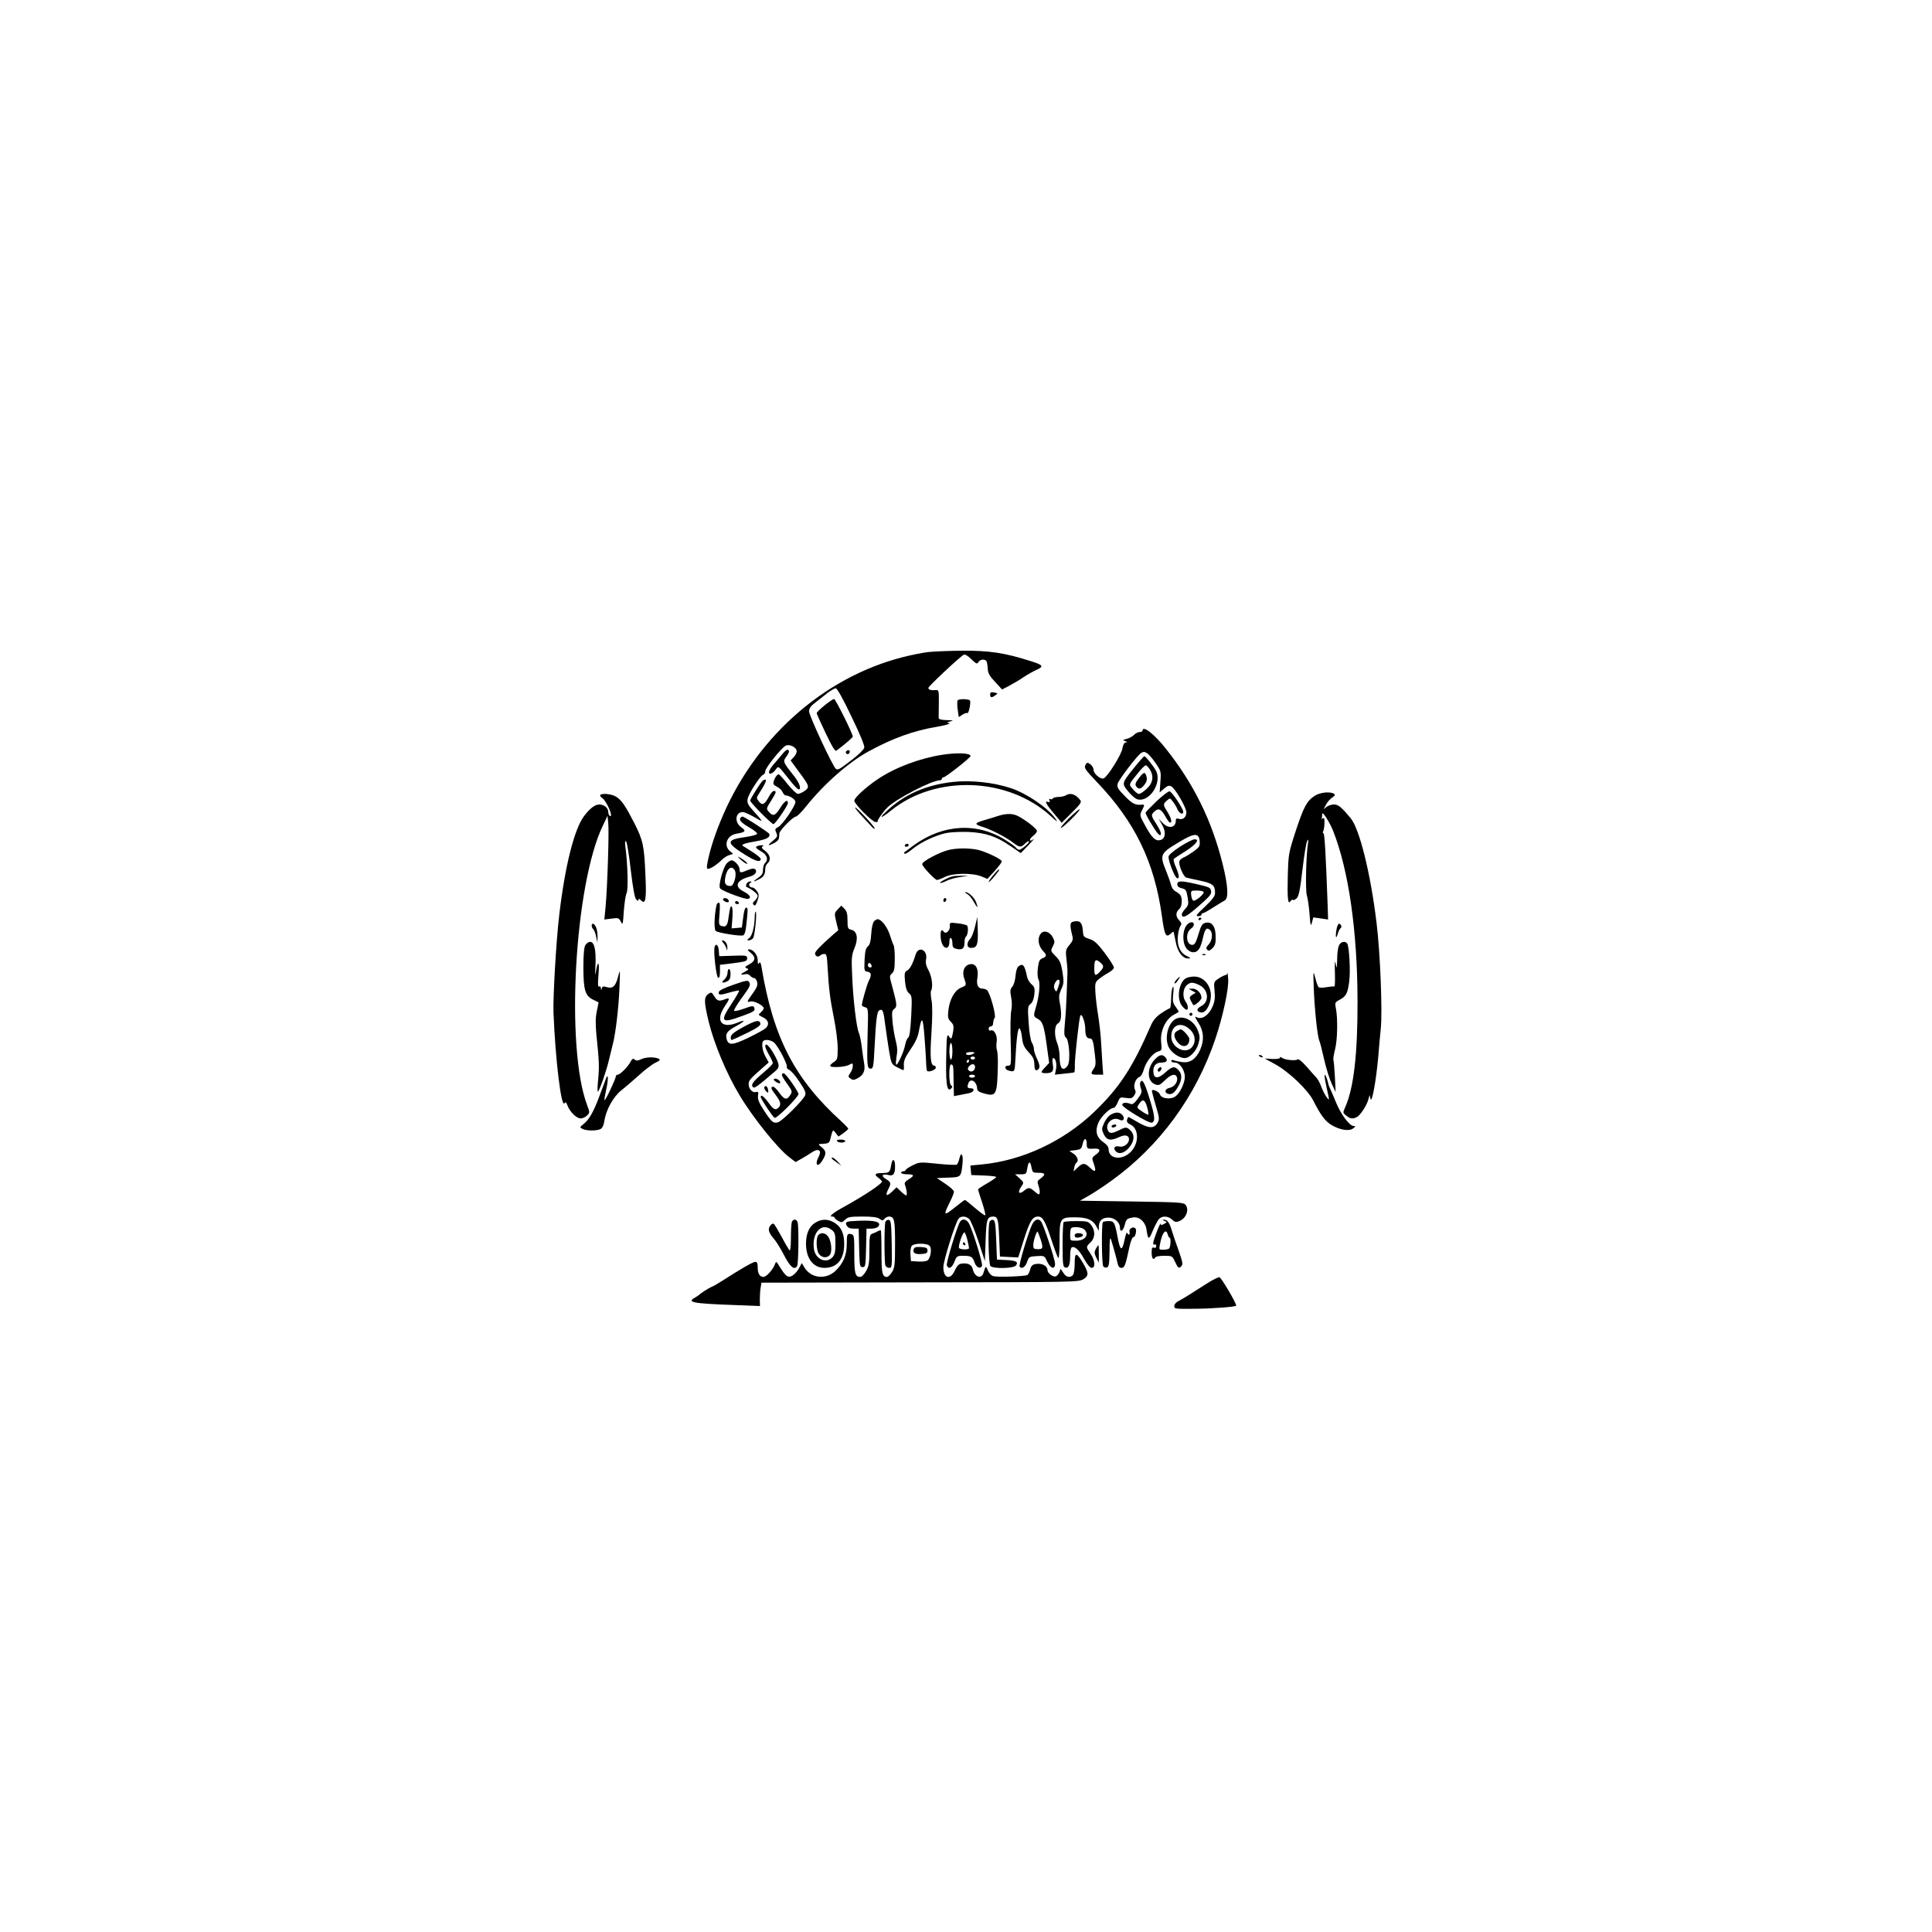 <?xml version="1.0" standalone="no"?>
<!DOCTYPE svg PUBLIC "-//W3C//DTD SVG 20010904//EN"
 "http://www.w3.org/TR/2001/REC-SVG-20010904/DTD/svg10.dtd">
<svg version="1.0" xmlns="http://www.w3.org/2000/svg"
 width="4000pt" height="4000pt" viewBox="0 0 576 1280"
 preserveAspectRatio="xMidYMid meet">

<g transform="translate(0,1280) scale(0.1,-0.1)"
fill="#000000" stroke="none">
<path d="M2630 8480 c-36 -4 -110 -19 -166 -33 -536 -136 -995 -550 -1214
-1096 -42 -103 -71 -200 -84 -273 -5 -28 -3 -36 7 -34 19 2 60 30 90 60 14 14
37 28 52 32 25 6 25 7 7 20 -51 36 -30 108 35 120 63 11 69 18 34 43 -47 33
-40 101 11 101 9 0 40 -14 69 -30 28 -17 53 -30 54 -28 2 2 -19 28 -47 58 -43
47 -49 59 -45 86 6 35 82 153 103 161 8 3 14 13 14 23 0 23 112 162 138 171
25 9 66 -11 70 -35 2 -10 -6 -28 -18 -41 l-22 -23 54 -74 c72 -96 73 -103 39
-128 -16 -11 -36 -20 -45 -20 -8 0 -39 29 -68 65 -28 36 -55 65 -59 65 -10 0
-26 -22 -33 -47 -5 -17 -1 -24 21 -35 15 -7 32 -23 38 -36 5 -12 15 -22 20
-22 25 0 65 -26 65 -43 0 -26 -85 -151 -114 -166 -22 -12 -23 -16 -13 -38 10
-23 8 -28 -23 -54 -39 -32 -34 -37 10 -14 17 9 31 23 31 33 1 9 2 24 3 32 2
20 91 110 109 110 7 0 38 30 68 68 119 149 284 294 414 364 163 89 299 137
453 163 69 12 102 24 71 26 -8 1 0 5 16 9 26 7 22 8 -22 9 -35 1 -53 5 -54 14
0 6 0 51 1 99 1 79 -1 88 -17 86 -35 -3 -53 2 -52 15 1 11 205 203 234 219 7
5 27 -6 50 -29 33 -32 39 -34 47 -20 10 19 43 23 54 6 3 -6 7 -28 8 -50 2 -30
12 -48 49 -87 l46 -50 48 25 c26 14 71 40 98 59 28 18 64 38 80 45 54 24 48
33 -43 61 -166 53 -269 68 -446 67 -88 -1 -190 -5 -226 -9z m-509 -427 c60
-124 88 -193 85 -207 -3 -12 -38 -46 -77 -76 -87 -67 -96 -73 -111 -64 -19 12
-178 353 -178 382 1 20 12 35 41 57 22 17 58 45 80 63 23 17 48 32 56 32 9 0
48 -69 104 -187z"/>
<path d="M1943 8127 c-28 -23 -52 -46 -52 -51 -1 -4 26 -64 59 -133 45 -94 63
-123 72 -116 57 43 108 87 108 93 0 19 -115 250 -124 249 -6 0 -34 -19 -63
-42z"/>
<path d="M2085 7821 c-6 -11 9 -23 19 -14 9 9 7 23 -3 23 -6 0 -12 -4 -16 -9z"/>
<path d="M3040 8199 c0 -22 10 -24 35 -5 17 12 17 13 -8 18 -21 4 -27 1 -27
-13z"/>
<path d="M2825 8160 c-4 -6 -4 -33 0 -61 l7 -50 24 16 c14 9 28 13 33 11 9 -6
25 70 17 83 -7 11 -74 12 -81 1z"/>
<path d="M4050 7960 c0 -5 -9 -10 -20 -10 -10 0 -27 -8 -37 -19 -10 -10 -31
-22 -48 -26 -27 -7 -28 -8 -10 -15 15 -7 16 -9 4 -9 -11 -1 -18 -14 -23 -40
-6 -41 -99 -189 -124 -198 -21 -8 -67 31 -67 57 0 12 -10 29 -22 37 -19 13
-23 13 -32 -6 -10 -18 -1 -31 76 -112 252 -263 381 -529 431 -888 17 -128 27
-147 59 -116 9 10 18 14 19 9 1 -5 7 -35 14 -67 13 -65 45 -107 81 -107 21 0
20 2 -10 17 -44 22 -65 71 -57 136 3 27 11 56 17 63 9 12 7 20 -10 38 -24 26
-22 54 4 76 16 14 20 67 6 88 -4 8 -19 19 -32 26 -13 6 -26 24 -30 41 -4 17
-19 59 -33 94 -44 108 -40 117 84 191 103 62 133 64 138 8 3 -34 -1 -40 -40
-69 -24 -17 -53 -35 -66 -40 -12 -5 -25 -15 -28 -24 -8 -21 26 -104 45 -109 9
-3 51 -12 94 -21 82 -18 97 -30 97 -81 0 -21 -16 -42 -67 -91 -56 -52 -64 -63
-45 -63 12 0 22 5 22 10 0 6 4 10 10 10 5 0 36 17 68 38 33 20 67 42 77 47 26
16 21 99 -16 246 -72 286 -191 528 -376 760 -75 95 -153 156 -153 119z m29
-150 c10 -5 35 -34 56 -64 37 -54 38 -57 33 -125 l-5 -71 29 25 c23 20 34 23
48 15 27 -14 100 -141 100 -172 0 -32 -23 -52 -50 -43 -15 5 -20 2 -20 -12 0
-48 -49 -56 -87 -15 l-26 27 23 -41 c26 -46 22 -89 -10 -99 -32 -10 -57 11
-100 90 -40 72 -40 75 -25 104 18 36 19 42 3 40 -45 -5 -66 5 -116 57 -46 47
-53 59 -47 82 7 27 137 197 158 205 18 8 17 8 36 -3z"/>
<path d="M3995 7715 c-85 -106 -84 -105 -40 -159 21 -26 48 -49 62 -52 79 -20
163 110 122 189 -16 30 -69 97 -77 97 -4 0 -34 -34 -67 -75z m102 -11 c29 -45
22 -92 -20 -130 -20 -19 -43 -34 -51 -34 -8 0 -26 14 -40 31 -29 35 -32 26 37
112 21 26 43 47 48 47 5 0 16 -12 26 -26z"/>
<path d="M4025 7644 c-22 -28 -26 -41 -18 -53 15 -23 33 -20 56 11 14 18 18
34 13 52 -9 35 -18 33 -51 -10z"/>
<path d="M4143 7492 c-40 -38 -73 -72 -73 -76 0 -10 17 -42 57 -105 25 -38 37
-50 43 -41 5 8 -5 33 -26 66 -40 62 -40 65 -14 89 26 23 43 15 71 -34 12 -23
26 -41 31 -41 15 0 8 30 -17 70 -30 48 -31 52 -4 76 20 18 21 18 39 -6 11 -14
25 -37 31 -52 11 -28 40 -39 38 -15 -1 21 -75 132 -90 134 -8 2 -47 -28 -86
-65z"/>
<path d="M1654 7793 c-22 -26 -45 -54 -52 -61 -6 -8 -17 -22 -22 -32 -17 -32
10 -35 35 -4 25 32 13 40 100 -68 25 -32 50 -58 56 -58 20 0 7 41 -29 87 -76
96 -77 97 -51 132 16 22 20 34 12 42 -7 7 -22 -4 -49 -38z"/>
<path d="M2720 7799 c-151 -24 -312 -85 -426 -162 -76 -51 -154 -122 -154
-142 0 -21 118 -140 140 -141 11 -1 18 1 15 4 -5 5 36 65 65 93 58 57 293 179
346 179 8 0 14 5 14 10 0 6 5 10 11 10 13 0 179 130 179 141 0 20 -88 24 -190
8z"/>
<path d="M1528 7622 c-21 -25 -78 -117 -78 -126 0 -13 142 -156 154 -156 12 0
96 123 96 139 0 28 -22 15 -49 -29 -33 -54 -49 -60 -74 -32 -22 24 -22 23 13
79 33 52 36 63 17 63 -7 0 -21 -16 -31 -35 -30 -56 -45 -64 -67 -36 -18 22
-18 25 -3 49 40 62 54 91 46 96 -5 3 -16 -2 -24 -12z"/>
<path d="M2790 7619 c-177 -20 -320 -83 -437 -194 -55 -51 -36 -49 29 4 297
241 778 223 1062 -38 42 -39 46 -41 28 -14 -51 72 -190 167 -297 202 -116 38
-267 54 -385 40z"/>
<path d="M5189 7527 c-52 -35 -72 -74 -125 -234 -47 -145 -48 -151 -52 -295
-4 -151 1 -196 18 -168 5 8 12 11 16 8 3 -4 14 1 24 10 15 14 23 53 39 189 11
95 25 180 31 190 9 15 10 13 6 -13 -13 -77 -18 -312 -8 -345 6 -19 14 -74 18
-124 6 -79 8 -86 16 -57 l9 34 49 -7 49 -7 -3 94 c-12 332 -20 473 -27 476 -5
2 -7 8 -3 13 9 16 13 89 4 89 -5 0 -10 -3 -13 -7 -2 -5 -2 -2 0 5 1 8 3 21 3
29 0 23 48 -52 72 -111 103 -260 161 -664 162 -1126 1 -353 -25 -577 -81 -704
-17 -38 -17 -39 6 -57 26 -22 44 -24 72 -9 23 13 65 78 75 117 l8 28 6 -25 c9
-35 37 120 51 275 5 66 13 152 17 190 12 114 -4 507 -28 701 -40 331 -113 623
-172 694 -63 75 -81 90 -111 90 -17 0 -39 -8 -50 -17 -19 -18 -20 -18 -3 14 9
18 28 40 42 49 19 13 22 19 12 25 -26 17 -94 9 -129 -14z"/>
<path d="M457 7533 c-4 -3 2 -13 14 -21 29 -20 77 -134 49 -117 -5 3 -10 15
-10 25 0 27 -27 50 -60 50 -28 0 -61 -25 -100 -76 -65 -86 -127 -331 -165
-657 -20 -167 -42 -548 -38 -647 13 -318 52 -634 73 -599 7 10 12 6 20 -16 16
-42 60 -85 87 -85 13 0 32 9 42 19 19 19 19 20 1 69 -144 380 -84 1462 104
1852 l31 65 5 -50 c6 -57 -6 -427 -18 -554 l-8 -83 48 6 c44 6 48 5 61 -20 13
-25 14 -20 20 70 4 53 12 106 18 118 12 22 8 188 -7 303 -5 35 -3 47 4 40 6
-5 20 -91 31 -190 15 -124 26 -184 36 -194 11 -11 15 -12 15 -2 0 9 5 7 17 -4
30 -31 37 6 29 169 -8 193 -16 228 -72 340 -59 115 -85 154 -121 177 -27 18
-93 26 -106 12z"/>
<path d="M3540 7530 c-8 -5 -29 -10 -47 -10 -17 0 -35 -5 -38 -10 -4 -6 -11
-7 -17 -4 -7 5 -9 1 -5 -9 4 -11 2 -14 -9 -10 -26 10 -14 -15 38 -76 l52 -62
68 68 c57 56 65 69 55 82 -31 40 -66 51 -97 31z"/>
<path d="M2195 7388 c32 -35 62 -67 67 -72 4 -5 10 -7 13 -5 6 6 -117 139
-129 139 -5 0 17 -28 49 -62z"/>
<path d="M3563 7380 c-33 -33 -58 -62 -54 -65 4 -2 36 25 71 60 81 82 66 85
-17 5z"/>
<path d="M3089 7393 c-19 -6 -60 -19 -92 -28 -63 -19 -64 -26 -2 -45 53 -17
151 -67 196 -102 44 -34 53 -34 80 -7 11 11 23 18 26 15 7 -7 -49 -55 -64 -56
-6 0 -15 5 -19 11 -3 6 -34 29 -67 50 -190 123 -420 110 -614 -32 -32 -24 -60
-45 -62 -46 -2 -2 -1 -6 2 -9 4 -4 27 10 51 30 56 46 153 92 225 107 30 6 98
9 150 7 114 -6 182 -29 278 -95 l66 -45 51 53 c28 29 43 47 33 39 -29 -21 -32
-2 -4 21 15 11 27 26 27 34 0 14 -74 72 -127 99 -35 18 -81 17 -134 -1z"/>
<path d="M1385 7380 c-9 -15 6 -31 64 -65 28 -16 49 -34 47 -40 -1 -5 -37 -15
-79 -21 -128 -17 -128 -38 -2 -116 72 -45 105 -54 105 -28 0 6 -26 27 -57 47
-32 20 -60 38 -62 39 -11 9 14 18 86 30 72 13 97 26 90 49 -4 10 -166 115
-178 115 -4 0 -11 -5 -14 -10z"/>
<path d="M4300 7192 c-46 -30 -76 -55 -78 -67 -3 -26 40 -137 56 -143 18 -6
15 20 -8 74 -12 26 -17 50 -13 54 4 4 41 28 81 53 68 44 93 78 55 76 -10 0
-52 -21 -93 -47z"/>
<path d="M2475 7200 c-3 -5 1 -10 9 -10 9 0 16 5 16 10 0 6 -4 10 -9 10 -6 0
-13 -4 -16 -10z"/>
<path d="M1492 7192 c-8 -6 0 -15 28 -31 42 -23 53 -54 28 -80 -7 -6 -13 -26
-13 -44 0 -24 -7 -36 -34 -54 -38 -26 -34 -30 8 -8 31 15 41 33 41 70 0 12 7
28 15 35 25 21 18 57 -15 82 -22 16 -27 24 -18 30 9 5 7 8 -7 8 -11 0 -26 -4
-33 -8z"/>
<path d="M2766 7169 c-62 -15 -176 -75 -176 -94 0 -16 84 -105 98 -105 7 0 30
9 52 20 51 26 180 28 241 4 l41 -17 49 54 c27 30 48 58 46 63 -5 16 -109 65
-160 76 -57 12 -137 12 -191 -1z"/>
<path d="M1390 7102 c19 -16 37 -28 40 -25 5 5 -23 28 -55 45 -11 6 -4 -3 15
-20z"/>
<path d="M1295 7080 c-25 -28 -58 -150 -44 -166 15 -18 170 -76 187 -69 22 8
9 28 -34 50 -61 32 -44 73 39 96 39 10 57 33 40 50 -7 7 -23 5 -48 -5 -48 -21
-55 -20 -55 4 0 23 -33 60 -53 60 -8 0 -22 -9 -32 -20z m54 -48 c14 -27 -7
-102 -28 -102 -34 0 -44 16 -36 56 11 62 43 85 64 46z"/>
<path d="M3062 7003 c-18 -21 -32 -42 -32 -46 0 -5 16 10 35 33 19 23 35 44
35 46 0 9 -9 2 -38 -33z"/>
<path d="M2788 6993 c-31 -8 -93 -42 -78 -43 8 0 28 7 45 16 16 8 55 19 85 23
l55 9 -45 0 c-25 0 -53 -2 -62 -5z"/>
<path d="M1425 6943 c-3 -10 -3 -19 2 -20 28 -10 73 -45 73 -58 0 -8 -9 -23
-19 -32 -14 -12 -16 -19 -8 -28 9 -9 15 -3 25 27 12 34 11 43 -3 64 -8 13 -22
24 -30 24 -20 0 -30 21 -14 31 11 7 11 9 -2 9 -9 0 -20 -8 -24 -17z"/>
<path d="M4280 6941 c0 -13 9 -21 29 -26 27 -6 31 -12 39 -58 8 -47 6 -54 -15
-78 -13 -14 -23 -30 -23 -36 0 -30 27 -19 93 38 95 82 106 95 100 119 -6 21
-8 22 -106 45 -93 21 -117 20 -117 -4z m174 -50 c8 -12 -53 -63 -68 -58 -6 2
-12 18 -14 35 -3 31 -2 32 37 32 22 0 42 -4 45 -9z"/>
<path d="M2886 6878 c12 -5 31 -27 43 -49 27 -47 34 -50 19 -9 -10 31 -52 71
-72 69 -6 0 -1 -5 10 -11z"/>
<path d="M1270 6841 c0 -10 30 -24 37 -17 3 3 2 9 -2 15 -8 13 -35 15 -35 2z"/>
<path d="M2730 6834 c0 -8 5 -12 10 -9 6 3 10 10 10 16 0 5 -4 9 -10 9 -5 0
-10 -7 -10 -16z"/>
<path d="M1350 6820 c0 -5 7 -10 16 -10 8 0 12 5 9 10 -3 6 -10 10 -16 10 -5
0 -9 -4 -9 -10z"/>
<path d="M1226 6798 c-14 -67 -16 -156 -4 -166 17 -13 162 -36 182 -29 9 4 17
28 21 74 11 105 11 106 -1 110 -7 2 -15 -21 -20 -64 l-9 -68 -34 -3 -34 -3 5
64 c3 36 2 71 -3 78 -8 14 -13 -2 -23 -75 -6 -48 -17 -60 -45 -51 -19 6 -20
11 -14 81 4 52 3 74 -5 74 -7 0 -14 -10 -16 -22z"/>
<path d="M2030 6775 c-22 -24 -23 -27 -10 -81 l14 -57 -40 -34 c-78 -69 -114
-107 -114 -119 0 -19 20 -28 33 -15 6 6 19 11 28 11 15 0 18 -13 22 -87 8
-143 16 -208 42 -339 14 -68 25 -157 25 -199 0 -68 -2 -76 -25 -91 -14 -9 -25
-20 -25 -25 0 -14 93 -10 123 5 26 14 27 14 27 -7 0 -13 -7 -33 -17 -46 -15
-22 -15 -25 2 -37 15 -11 22 -11 46 2 38 19 52 49 45 93 -4 20 -11 70 -16 111
-5 41 -14 85 -20 98 -16 36 -38 221 -44 373 -6 124 -4 140 15 187 27 64 18
113 -21 122 -23 6 -25 11 -25 63 0 43 -5 61 -21 77 l-20 20 -24 -25z"/>
<path d="M1480 6723 c-1 -64 -17 -123 -36 -138 -16 -12 -17 -14 -3 -15 9 0 22
6 28 14 12 15 28 176 17 176 -3 0 -6 -17 -6 -37z"/>
<path d="M2940 6662 c-8 -34 -22 -71 -32 -82 -27 -28 -24 -60 6 -60 39 0 47
21 44 117 l-3 88 -15 -63z"/>
<path d="M4420 6709 c0 -5 5 -7 10 -4 6 3 10 8 10 11 0 2 -4 4 -10 4 -5 0 -10
-5 -10 -11z"/>
<path d="M2269 6694 c-7 -9 -15 -46 -17 -83 -3 -48 -9 -70 -22 -81 -14 -11
-19 -33 -22 -90 -3 -71 -2 -75 20 -78 25 -4 28 -22 8 -60 -12 -24 -46 -142
-46 -162 0 -4 10 -10 21 -13 22 -6 22 -9 17 -184 -5 -206 -3 -223 21 -223 16
0 19 15 25 138 10 191 16 243 33 249 22 9 26 -1 39 -105 7 -53 19 -132 26
-174 13 -75 15 -79 50 -98 21 -11 40 -20 43 -20 3 0 5 16 3 34 -1 27 8 50 44
103 34 49 50 84 57 127 18 98 26 88 36 -44 4 -47 8 -115 10 -152 1 -38 4 -70
7 -73 10 -11 58 7 58 21 0 8 -5 14 -10 14 -25 0 -30 54 -19 215 7 108 7 181 1
216 -6 30 -7 58 -4 64 15 24 7 91 -15 134 -17 30 -22 52 -18 72 14 65 -50 96
-69 34 -18 -59 -37 -95 -56 -105 -17 -9 -19 -18 -14 -73 5 -45 12 -66 27 -78
19 -16 20 -24 14 -150 -5 -95 -11 -137 -20 -144 -8 -5 -16 -27 -20 -47 -7 -43
-53 -143 -60 -131 -3 5 -1 29 3 55 7 34 5 63 -6 105 -8 32 -18 89 -21 127 -5
59 -4 71 12 82 20 15 18 30 -14 149 -19 68 -19 70 -1 86 14 13 18 31 18 94 1
42 -3 85 -8 94 -5 9 -16 39 -25 68 -16 51 -56 103 -80 103 -7 0 -19 -7 -26
-16z m-15 -289 c3 -9 0 -15 -9 -15 -8 0 -15 7 -15 15 0 8 4 15 9 15 5 0 11 -7
15 -15z"/>
<path d="M3587 6693 c-19 -5 -19 -29 -2 -95 6 -22 1 -34 -20 -59 -25 -30 -26
-36 -19 -98 5 -36 7 -77 6 -91 -1 -14 -3 -74 -5 -135 -2 -60 -7 -148 -12 -194
-6 -70 -5 -86 7 -95 22 -16 31 -157 12 -185 -32 -45 -54 -21 -54 60 0 27 -7
66 -15 86 -22 53 -20 120 5 133 22 12 26 60 11 139 -7 34 -5 53 10 87 18 39
18 50 8 115 -10 60 -18 77 -46 105 -33 33 -33 35 -18 64 14 27 14 33 0 60 -20
38 -60 50 -80 24 -25 -33 -16 -85 22 -122 19 -19 16 -31 -11 -41 -19 -8 -24
-19 -30 -66 -4 -34 -2 -64 5 -76 12 -23 4 -109 -17 -179 -18 -60 -18 -65 10
-79 34 -19 43 -45 61 -177 l16 -116 -25 -27 c-33 -34 -33 -41 2 -41 45 0 55
12 47 59 -4 26 -3 41 3 41 16 0 25 -38 18 -76 l-7 -34 63 7 c35 3 65 7 66 9 2
1 4 24 3 51 0 49 27 296 36 323 8 23 32 -38 33 -82 0 -49 9 -68 30 -68 19 0
24 -16 35 -117 6 -48 4 -66 -9 -84 -23 -34 -20 -39 23 -39 l40 0 -5 68 c-2 37
-6 103 -9 147 -2 44 -11 123 -19 175 -9 52 -17 123 -19 158 -3 58 -1 65 23 85
14 12 43 31 63 42 20 11 37 26 37 35 0 8 -27 51 -60 95 -45 60 -69 83 -97 92
-46 16 -45 15 -49 58 -4 56 -21 70 -67 58z m183 -270 c25 -22 25 -31 -2 -60
-31 -33 -38 -29 -38 20 0 60 8 67 40 40z m-270 -127 c0 -8 -5 -27 -11 -43 -10
-26 -11 -26 -21 -9 -7 13 -7 25 1 42 12 26 31 32 31 10z"/>
<path d="M2773 6663 c2 -30 -29 -56 -42 -34 -15 23 -24 -6 -17 -54 10 -64 56
-75 56 -14 0 18 4 28 10 24 6 -3 10 -19 10 -35 0 -23 5 -31 25 -36 39 -10 55
1 55 40 0 19 4 37 9 40 14 9 19 65 7 75 -6 4 -34 11 -63 14 -51 6 -52 5 -50
-20z"/>
<path d="M4354 6682 c-39 -25 -46 -124 -13 -166 26 -32 63 -34 83 -3 9 12 20
46 26 75 13 57 24 70 45 52 22 -18 18 -70 -7 -97 -17 -18 -19 -26 -10 -35 10
-10 17 -7 35 10 18 18 22 34 21 78 0 66 -26 101 -68 90 -21 -5 -29 -18 -46
-76 -17 -56 -25 -70 -41 -70 -41 0 -47 80 -8 108 34 24 17 57 -17 34z"/>
<path d="M400 6667 c0 -7 5 -18 11 -24 7 -7 15 -29 19 -50 l8 -38 1 37 c0 20
-3 48 -9 62 -10 27 -30 36 -30 13z"/>
<path d="M5336 6649 c-10 -51 -6 -79 6 -39 5 19 15 38 20 41 11 7 2 29 -11 29
-5 0 -11 -14 -15 -31z"/>
<path d="M1272 6553 c9 -10 18 -27 21 -38 4 -16 5 -15 6 6 1 25 -15 49 -33 49
-5 0 -2 -8 6 -17z"/>
<path d="M358 6538 c-9 -16 -13 -65 -13 -153 1 -148 12 -183 68 -210 l33 -16
-12 -59 c-9 -43 -9 -85 -3 -152 19 -184 20 -214 12 -300 -5 -49 -6 -85 -1 -80
12 12 57 141 73 212 9 36 20 81 25 102 18 66 39 241 44 373 5 126 5 128 -9 75
-16 -64 -35 -82 -75 -70 -23 7 -30 5 -33 -8 -4 -15 -5 -14 -6 1 -1 11 -6 15
-12 11 -8 -5 -9 16 -4 77 8 88 -4 102 -17 21 -5 -33 -6 -21 -3 40 5 103 -7
158 -35 158 -11 0 -25 -10 -32 -22z"/>
<path d="M5350 6534 c-6 -14 -11 -55 -11 -92 -2 -62 -2 -64 -10 -27 -5 28 -7
11 -5 -57 2 -54 0 -96 -3 -94 -3 2 -26 0 -51 -4 -25 -5 -49 -5 -54 0 -5 5 -15
32 -22 62 -14 51 -14 49 -10 -72 6 -143 24 -316 37 -345 5 -11 19 -67 32 -125
13 -58 36 -130 50 -160 l26 -55 -5 100 c-3 55 -7 106 -10 113 -2 7 3 38 11 69
16 62 19 202 6 270 -8 40 -7 42 24 59 44 23 54 44 64 122 9 69 0 229 -13 250
-13 21 -46 13 -56 -14z"/>
<path d="M1215 6528 c-10 -26 10 -201 23 -206 8 -2 12 10 12 41 l0 45 53 6
c121 15 127 17 127 37 0 19 -6 20 -92 17 l-93 -3 -3 38 c-3 36 -18 50 -27 25z"/>
<path d="M1454 6487 c35 -29 32 -54 -12 -77 -27 -15 -30 -19 -15 -25 16 -6 14
-8 -9 -21 -34 -18 -36 -26 -5 -19 15 4 28 1 36 -9 8 -9 20 -16 27 -16 8 0 17
-12 20 -26 5 -19 -1 -36 -23 -67 -47 -66 -48 -69 -21 -62 24 6 88 -27 88 -45
0 -6 -9 -18 -19 -27 -19 -16 -19 -17 12 -32 37 -18 46 -45 23 -70 -9 -10 -61
-39 -115 -65 -108 -52 -136 -54 -147 -9 -9 36 4 53 65 86 59 32 63 45 8 22
-105 -44 -150 10 -87 105 37 55 37 62 4 50 -40 -16 -53 -12 -72 20 -17 28 -20
28 -40 14 -29 -20 -28 -53 3 -182 36 -148 119 -346 204 -487 88 -148 253 -353
329 -411 l43 -33 37 21 c20 11 49 29 64 39 47 34 75 22 53 -22 -31 -59 -7 -80
26 -23 25 41 23 59 -7 83 -23 18 -24 21 -8 22 58 3 59 4 68 44 13 52 14 54 34
27 l17 -22 32 22 c18 13 33 26 33 30 0 3 -19 24 -42 45 -313 283 -454 555
-533 1027 -5 29 -9 36 -16 25 -6 -10 -9 -5 -9 19 0 35 -29 72 -57 72 -14 0
-11 -5 11 -23z m154 -594 c27 -23 90 -144 85 -161 -3 -6 4 -15 15 -20 11 -4
42 -38 67 -77 38 -56 46 -74 39 -92 -13 -33 -153 -172 -181 -179 -30 -8 -42 3
-93 81 -32 50 -41 72 -38 95 4 25 2 29 -13 25 -22 -7 -49 20 -49 51 0 25 7 34
84 102 l49 43 -21 38 c-21 37 -29 91 -15 104 12 13 51 7 71 -10z"/>
<path d="M1550 5868 c0 -7 11 -33 25 -57 14 -23 25 -48 25 -55 0 -6 -29 -35
-65 -65 -68 -58 -82 -78 -66 -94 9 -9 26 2 148 107 31 26 29 43 -9 112 -32 56
-58 80 -58 52z"/>
<path d="M1660 5679 c0 -7 16 -34 36 -61 34 -47 34 -51 19 -74 -22 -34 -39
-30 -72 16 -15 22 -34 40 -40 40 -20 0 -16 -13 17 -56 32 -42 37 -63 18 -82
-20 -20 -33 -14 -67 33 -30 41 -51 57 -51 37 0 -12 78 -130 92 -138 12 -8 158
138 158 157 0 18 -85 138 -97 138 -7 1 -13 -4 -13 -10z"/>
<path d="M1612 5653 c-10 -4 -7 -9 8 -20 12 -8 24 -12 28 -9 9 10 -21 34 -36
29z"/>
<path d="M1545 5600 c-4 -7 0 -19 9 -28 13 -14 16 -14 16 -2 0 25 -16 44 -25
30z"/>
<path d="M4448 6473 c7 -3 16 -2 19 1 4 3 -2 6 -13 5 -11 0 -14 -3 -6 -6z"/>
<path d="M2892 6407 c-28 -13 -38 -51 -23 -92 15 -43 15 -43 -23 -59 -42 -18
-75 -78 -83 -152 -5 -44 -2 -55 16 -73 19 -19 21 -29 16 -64 -9 -50 -13 -56
-25 -37 -15 24 -18 10 -20 -90 -6 -215 2 -282 32 -251 10 11 10 14 1 18 -18 7
-18 146 -1 141 15 -5 14 -3 16 -122 l2 -88 33 6 c17 4 47 9 65 13 35 6 45 33
12 33 -21 0 -24 8 -14 34 14 37 57 10 58 -38 1 -14 14 -22 51 -32 76 -20 82
-6 86 191 1 44 -2 88 -6 98 -4 10 -5 34 -2 53 7 41 -16 86 -39 77 -8 -3 -14 1
-14 11 0 9 7 16 15 16 9 0 15 9 15 23 0 13 5 28 10 33 12 12 -32 173 -52 185
-7 5 -20 9 -29 9 -29 0 -41 26 -34 69 12 70 -16 109 -63 88z m-102 -572 c0
-30 -4 -55 -10 -55 -5 0 -10 25 -10 55 0 30 5 55 10 55 6 0 10 -25 10 -55z
m140 -15 c-20 -13 -50 -13 -50 0 0 6 15 10 33 10 24 0 28 -3 17 -10z m10 -30
c0 -5 -7 -10 -15 -10 -8 0 -15 5 -15 10 0 6 7 10 15 10 8 0 15 -4 15 -10z
m-40 -20 c0 -5 -5 -10 -11 -10 -5 0 -7 5 -4 10 3 6 8 10 11 10 2 0 4 -4 4 -10z
m40 -40 c0 -24 -26 -38 -42 -22 -8 8 -8 15 2 27 18 21 40 19 40 -5z m0 -60 c0
-5 -9 -10 -20 -10 -11 0 -20 5 -20 10 0 6 9 10 20 10 11 0 20 -4 20 -10z"/>
<path d="M3228 6398 c-10 -8 -18 -34 -20 -66 -3 -29 -12 -60 -22 -70 -13 -16
-15 -27 -7 -68 6 -30 6 -66 1 -89 -5 -21 -7 -112 -4 -202 4 -158 4 -163 -16
-163 -29 0 -25 -27 6 -34 35 -9 37 -5 40 57 8 153 17 228 28 224 6 -2 14 -29
17 -60 5 -46 13 -64 43 -97 35 -38 38 -48 40 -97 1 -27 16 -32 30 -11 6 11 2
29 -12 60 -12 24 -22 54 -22 67 0 12 -6 32 -14 44 -8 13 -17 66 -21 131 -7
102 -6 110 13 125 13 10 21 32 25 63 4 40 1 50 -19 67 -13 11 -26 33 -29 48
-16 79 -28 93 -57 71z"/>
<path d="M1300 6354 c0 -15 -10 -34 -22 -45 -25 -20 -10 -26 23 -9 13 8 19 21
19 45 0 19 -4 35 -10 35 -5 0 -10 -12 -10 -26z"/>
<path d="M4612 6353 c-1 -7 -7 -13 -12 -13 -6 0 -26 -10 -45 -22 -34 -23 -34
-23 -28 -84 4 -48 1 -70 -15 -106 -24 -55 -70 -85 -102 -68 -17 9 -15 3 10
-37 36 -56 39 -116 11 -179 -27 -60 -66 -87 -116 -81 -22 3 -48 8 -57 12 -11
4 -18 3 -18 -4 0 -6 11 -11 25 -11 31 0 65 -50 65 -95 -1 -43 -34 -110 -64
-130 -33 -22 -92 -13 -101 14 -5 17 -43 36 -53 27 -2 -2 9 -46 24 -96 25 -84
27 -95 13 -119 -22 -39 -58 -38 -129 3 -34 20 -63 36 -64 36 -2 0 -6 -9 -9
-19 -3 -13 3 -22 20 -30 62 -28 61 -131 -1 -188 -57 -52 -139 -40 -141 20 0
18 -11 33 -34 49 -47 32 -58 75 -33 132 19 41 76 96 100 96 7 0 19 16 27 36
14 35 16 36 54 30 34 -5 42 -3 55 16 11 16 12 26 5 40 -13 25 5 75 30 83 10 3
22 24 29 49 14 52 61 111 96 120 23 6 24 9 19 61 -8 72 29 152 82 181 19 10
35 20 35 22 0 1 -10 16 -21 32 -19 25 -21 38 -16 87 4 40 3 53 -4 41 -5 -9
-10 -44 -10 -78 -1 -33 -4 -60 -8 -60 -4 0 -29 -14 -56 -32 -34 -23 -53 -45
-68 -77 -123 -284 -210 -417 -379 -579 -203 -194 -476 -322 -746 -347 l-73 -7
3 -32 3 -31 83 -3 c45 -2 82 -6 82 -10 0 -4 -27 -23 -60 -42 -33 -19 -60 -37
-60 -40 0 -3 11 -41 26 -84 14 -43 24 -82 22 -87 -2 -5 -31 16 -66 46 -35 30
-66 55 -69 55 -3 0 -34 -23 -70 -52 -72 -57 -75 -52 -27 44 13 26 24 54 24 63
0 8 -26 32 -57 52 l-56 38 75 3 c86 3 85 2 95 94 6 62 -10 83 -22 28 -4 -16
-11 -33 -16 -36 -6 -3 -64 -1 -129 6 -116 12 -120 11 -164 -11 -25 -12 -46
-26 -46 -31 0 -4 -7 -8 -15 -8 -8 0 -15 -4 -15 -10 0 -5 18 -10 40 -10 48 0
51 -9 9 -34 -21 -13 -28 -23 -24 -34 12 -32 17 -72 9 -72 -4 0 -21 12 -36 27
l-28 27 -30 -29 c-36 -34 -47 -28 -26 14 22 42 20 49 -15 70 -35 21 -24 37 18
26 32 -8 43 7 43 57 0 52 -18 58 -26 8 -8 -48 -12 -51 -64 -52 -43 0 -50 -10
-22 -30 10 -7 21 -18 25 -24 8 -13 -115 -95 -277 -184 -22 -12 -46 -29 -54
-36 -11 -12 -11 -14 2 -14 9 0 16 -4 16 -8 0 -5 11 -14 24 -21 21 -12 26 -11
45 8 18 18 33 21 114 21 66 0 99 -4 114 -15 18 -13 22 -13 33 0 7 8 20 15 29
15 36 0 41 -20 41 -179 0 -138 -2 -160 -20 -188 -11 -18 -26 -33 -33 -33 -32
0 -37 24 -37 167 0 79 -2 143 -5 143 -3 0 -13 -4 -23 -9 -9 -5 -25 -12 -34
-15 -16 -5 -18 -19 -18 -107 0 -86 -3 -107 -22 -140 -12 -22 -29 -39 -38 -39
-34 0 -40 21 -40 151 0 117 -1 127 -19 132 -28 7 -31 1 -31 -67 0 -70 -23
-126 -74 -175 -63 -61 -162 -51 -206 21 l-18 30 -15 -28 c-21 -40 -52 -66 -73
-62 -16 3 -32 22 -70 84 -11 18 -13 17 -22 -7 -14 -34 -55 -79 -74 -79 -24 0
-38 22 -38 62 0 28 -4 38 -16 38 -15 0 -93 -45 -218 -125 -31 -20 -64 -39 -74
-42 -15 -6 -70 -41 -82 -53 -3 -3 -14 -10 -24 -16 -59 -32 -19 -40 254 -50
l175 -7 -1 42 c0 24 2 59 5 78 l6 35 1050 2 c1013 1 1051 2 1081 20 39 23 38
42 -2 110 -43 72 -54 70 -54 -6 0 -36 -5 -69 -12 -76 -20 -20 -45 -14 -63 15
l-18 27 -8 -22 c-5 -12 -16 -25 -24 -28 -17 -7 -55 21 -55 40 -1 32 -41 51
-86 40 -15 -4 -25 -16 -29 -35 -4 -16 -12 -32 -18 -36 -15 -9 -195 -16 -225
-8 -14 3 -29 19 -37 38 -14 33 -14 33 -30 -18 -13 -42 -59 -25 -70 26 -7 31
-33 43 -76 37 -17 -2 -30 -16 -43 -45 -30 -67 -76 -53 -76 22 0 42 80 296 101
321 15 19 48 18 70 -2 10 -9 37 -75 61 -147 l43 -132 5 138 c5 143 10 156 52
157 28 0 33 -19 38 -145 l5 -120 61 -3 60 -3 38 120 c39 123 57 151 94 151 30
0 47 -30 88 -154 20 -61 40 -115 45 -120 5 -6 9 41 9 110 0 155 2 159 103 159
82 0 119 -17 144 -66 l13 -24 0 26 c0 42 23 63 66 62 39 -1 73 -31 74 -65 0
-34 19 -27 30 11 12 45 15 48 56 55 42 8 83 -30 90 -81 10 -69 15 -70 41 -8
14 33 32 68 41 78 20 23 61 22 87 -3 17 -16 27 -19 46 -11 46 17 69 73 45 107
-14 18 -34 19 -358 24 l-343 5 60 34 c33 19 100 63 148 98 319 229 561 559
690 943 49 146 89 330 84 393 -2 29 -4 46 -5 40z m-932 -1134 c0 -30 5 -32 52
-29 38 2 43 -15 9 -39 -28 -21 -29 -21 -14 -62 18 -52 10 -60 -25 -26 -35 34
-49 34 -83 1 l-26 -25 4 25 c3 15 9 29 14 32 18 11 8 42 -18 60 l-28 19 40 5
c36 5 40 8 48 42 10 43 27 41 27 -3z m-366 -154 c7 -33 9 -35 46 -35 46 0 50
-11 15 -37 -23 -17 -25 -21 -14 -50 6 -18 9 -39 7 -48 -2 -12 -9 -10 -32 10
-35 30 -41 31 -74 4 -31 -24 -41 -10 -18 26 21 31 21 30 -11 60 l-28 25 37 0
c36 0 38 2 44 40 8 49 20 51 28 5z m-674 -520 c15 -18 6 -78 -14 -95 -8 -6
-36 -10 -63 -8 l-48 3 -3 43 c-2 24 2 50 9 58 16 19 103 19 119 -1z"/>
<path d="M2534 4525 c-10 -25 9 -37 52 -33 31 2 39 7 39 23 0 16 -8 21 -43 23
-32 2 -44 -1 -48 -13z"/>
<path d="M4275 6310 c-10 -11 -16 -22 -13 -25 3 -3 13 6 22 20 20 30 16 32 -9
5z"/>
<path d="M4337 6319 c-48 -28 -63 -136 -26 -183 11 -14 25 -26 30 -26 14 0 10
33 -6 54 -21 28 -19 82 5 106 24 24 41 25 85 4 62 -29 70 -111 13 -140 -33
-17 -33 -37 0 -42 24 -4 50 30 61 80 18 81 -35 158 -107 158 -20 0 -45 -5 -55
-11z"/>
<path d="M1340 6276 c-64 -22 -96 -38 -98 -49 -4 -21 10 -21 77 -1 29 8 55 13
58 11 2 -3 -21 -43 -52 -90 -77 -116 -66 -129 67 -80 84 30 93 36 85 57 -5 14
-14 13 -66 -6 -33 -12 -64 -19 -67 -15 -4 3 17 39 45 78 61 83 66 93 54 113
-7 13 -21 11 -103 -18z"/>
<path d="M4378 6236 l24 -13 -23 -14 c-19 -13 -20 -18 -9 -40 7 -13 14 -25 15
-27 8 -9 55 32 55 47 0 30 -30 61 -58 61 l-27 -1 23 -13z"/>
<path d="M4360 6080 c0 -5 5 -10 10 -10 6 0 10 5 10 10 0 6 -4 10 -10 10 -5 0
-10 -4 -10 -10z"/>
<path d="M4261 6044 c-51 -37 -68 -142 -30 -195 23 -32 67 -59 98 -59 33 0 77
46 91 95 11 39 10 51 -4 88 -28 71 -105 107 -155 71z m101 -63 c38 -34 44 -87
13 -121 -43 -47 -135 1 -135 72 0 77 62 103 122 49z"/>
<path d="M4278 5969 c-24 -13 -23 -40 3 -73 34 -43 79 -31 79 20 0 16 -44 64
-57 64 -4 0 -16 -5 -25 -11z"/>
<path d="M1405 5996 c-57 -31 -81 -49 -83 -65 -2 -11 1 -21 5 -21 5 0 51 21
102 46 67 33 91 50 89 62 -5 28 -30 23 -113 -22z"/>
<path d="M4129 5779 c-52 -56 -50 -144 4 -163 24 -9 31 -6 65 27 40 39 69 47
79 21 10 -27 -14 -64 -47 -71 -34 -6 -39 -35 -7 -41 24 -5 44 13 69 61 21 42
19 75 -8 101 -23 24 -40 20 -84 -20 -45 -41 -74 -42 -78 -2 -5 44 14 68 53 68
36 0 46 15 23 38 -19 19 -38 14 -69 -19z"/>
<path d="M4820 5806 c0 -2 7 -7 16 -10 8 -3 12 -2 9 4 -6 10 -25 14 -25 6z"/>
<path d="M727 5782 c-21 -10 -31 -11 -42 -2 -11 9 -16 6 -26 -12 -16 -33 -71
-88 -86 -88 -7 0 -13 -5 -13 -11 0 -16 -69 -163 -75 -158 -2 3 3 34 11 69 15
65 15 115 -1 75 -4 -11 -23 -63 -43 -115 -40 -108 -69 -158 -107 -188 -25 -20
-25 -21 -6 -31 25 -14 96 -14 120 -1 12 6 21 26 25 53 11 74 58 159 112 203
27 21 79 66 117 100 37 34 85 71 107 82 34 16 37 21 23 28 -29 13 -86 11 -116
-4z"/>
<path d="M4960 5792 c0 -6 -21 -9 -50 -8 l-51 3 66 -36 c95 -52 220 -171 257
-245 48 -95 79 -136 122 -161 55 -32 115 -41 141 -21 17 13 18 15 3 16 -26 0
-82 74 -113 148 -15 37 -34 80 -41 96 -8 16 -14 33 -14 37 0 4 -5 20 -10 35
-19 49 -19 19 0 -66 19 -84 19 -85 0 -60 -11 14 -27 45 -36 70 -9 25 -24 52
-33 61 -9 9 -38 42 -65 73 -32 36 -53 52 -60 47 -13 -11 -86 -3 -103 11 -9 7
-13 7 -13 0z"/>
<path d="M4157 5723 c-10 -9 -9 -23 2 -23 5 0 11 7 15 15 5 15 -5 20 -17 8z"/>
<path d="M4034 5627 c-3 -8 0 -25 5 -39 8 -22 5 -33 -21 -67 -22 -31 -35 -40
-47 -35 -29 12 -56 10 -56 -6 0 -17 173 -122 195 -118 26 5 22 44 -15 163 -33
108 -49 133 -61 102z m46 -162 c7 -25 11 -48 8 -50 -2 -2 -21 7 -41 21 -36 24
-37 25 -21 49 24 37 40 31 54 -20z"/>
<path d="M3839 5415 c-14 -7 -34 -32 -44 -55 -17 -38 -17 -43 -2 -75 19 -40
45 -45 101 -19 39 19 66 13 66 -14 0 -29 -35 -55 -64 -48 -29 7 -43 -9 -26
-29 21 -25 56 -17 89 20 36 42 41 85 11 115 -24 24 -32 24 -68 6 -53 -27 -70
-28 -81 -7 -24 45 31 97 77 72 26 -14 38 12 16 34 -19 18 -41 19 -75 0z"/>
<path d="M3845 5340 c-3 -5 1 -10 9 -10 8 0 18 5 21 10 3 6 -1 10 -9 10 -8 0
-18 -4 -21 -10z"/>
<path d="M2025 5240 c3 -5 17 -10 31 -10 13 0 24 5 24 10 0 6 -14 10 -31 10
-17 0 -28 -4 -24 -10z"/>
<path d="M1990 5126 c0 -3 15 -15 33 -27 l32 -23 -24 27 c-22 24 -41 35 -41
23z"/>
<path d="M1726 4704 c-3 -9 -6 -57 -6 -107 0 -56 -4 -87 -9 -81 -5 5 -29 45
-52 89 -24 44 -47 83 -53 87 -5 4 -16 -2 -24 -14 -17 -23 -8 -48 29 -90 13
-15 42 -62 64 -105 40 -77 68 -101 86 -71 10 15 12 268 3 292 -3 9 -12 16 -19
16 -7 0 -16 -7 -19 -16z"/>
<path d="M1882 4700 c-41 -25 -62 -73 -62 -140 0 -97 48 -160 122 -160 83 0
130 55 131 154 1 72 -19 118 -66 146 -41 25 -83 25 -125 0z m109 -49 c21 -17
24 -28 24 -89 0 -55 -4 -74 -19 -91 -41 -45 -112 -15 -123 51 -17 110 50 184
118 129z"/>
<path d="M1902 4618 c-17 -17 -15 -100 4 -126 20 -28 60 -29 75 -1 14 27 4 97
-18 121 -19 21 -44 23 -61 6z"/>
<path d="M2165 4712 c-81 -3 -88 -7 -75 -32 8 -14 21 -20 45 -20 l34 0 3 -127
c3 -120 4 -128 23 -128 19 0 20 8 23 128 l3 127 33 0 c18 0 38 6 44 13 26 31
-20 44 -133 39z"/>
<path d="M2346 4705 c-8 -21 -8 -268 0 -289 3 -9 15 -16 25 -16 19 0 19 8 17
157 -3 136 -5 158 -19 161 -9 2 -19 -4 -23 -13z"/>
<path d="M2842 4708 c-18 -24 -95 -275 -89 -291 11 -29 33 -19 50 23 15 38 17
40 59 40 52 0 62 -6 75 -45 11 -33 40 -45 49 -21 6 15 -53 207 -83 274 -16 33
-43 42 -61 20z m47 -122 c6 -25 11 -49 11 -55 0 -12 -59 -11 -66 1 -8 12 26
109 36 103 4 -2 13 -25 19 -49z"/>
<path d="M2860 4560 c0 -5 5 -10 11 -10 5 0 7 5 4 10 -3 6 -8 10 -11 10 -2 0
-4 -4 -4 -10z"/>
<path d="M3036 4705 c-12 -31 -7 -280 6 -293 19 -19 152 -16 168 3 20 24 2 34
-65 37 l-60 3 -5 130 c-4 109 -8 130 -21 133 -9 2 -19 -4 -23 -13z"/>
<path d="M3316 4683 c-29 -67 -87 -263 -81 -274 13 -20 38 -4 50 31 11 33 14
35 63 38 51 3 52 3 69 -35 23 -48 53 -57 53 -16 0 29 -76 259 -93 281 -18 23
-44 13 -61 -25z m58 -93 c19 -59 17 -67 -21 -66 -25 1 -28 5 -27 31 2 30 20
85 28 85 2 0 11 -23 20 -50z"/>
<path d="M4195 4711 c19 -8 19 -8 -3 -20 -17 -9 -22 -9 -22 1 -1 17 -50 -110
-50 -129 0 -8 5 -11 10 -8 6 3 10 -1 10 -10 0 -11 -5 -15 -15 -11 -12 4 -15
-3 -15 -34 0 -38 12 -52 25 -30 3 6 30 10 59 10 52 0 53 -1 71 -40 20 -43 26
-47 44 -26 9 10 4 33 -19 97 -17 46 -37 106 -45 132 -16 56 -31 77 -54 76 -12
0 -11 -2 4 -8z m22 -91 c3 -11 8 -20 12 -20 10 0 7 -64 -4 -72 -5 -4 -23 -8
-39 -8 -27 0 -28 1 -21 36 14 78 40 110 52 64z"/>
<path d="M3527 4703 c-4 -3 -7 -71 -7 -150 0 -122 2 -145 16 -150 23 -9 34 15
34 74 0 28 4 55 10 58 19 12 50 -16 82 -75 21 -38 40 -60 51 -60 26 0 22 50
-8 94 -31 45 -31 45 0 75 31 29 33 78 4 115 -19 24 -26 26 -98 26 -43 0 -81
-3 -84 -7z m137 -49 c35 -34 6 -74 -55 -74 -39 0 -39 0 -39 38 0 21 3 42 7 45
12 13 72 7 87 -9z"/>
<path d="M3600 4615 c0 -16 17 -19 44 -9 22 9 10 24 -20 24 -15 0 -24 -6 -24
-15z"/>
<path d="M3787 4703 c-10 -10 -8 -276 2 -292 5 -8 16 -11 25 -8 13 5 16 25 17
109 0 69 3 95 9 78 12 -36 38 -130 45 -162 4 -19 12 -28 25 -28 21 0 27 18 53
140 8 36 19 64 25 63 13 -3 26 47 14 59 -15 15 -44 -3 -39 -23 6 -21 -9 -26
-16 -6 -2 6 -10 -14 -16 -45 -17 -81 -29 -77 -46 12 -19 102 -24 110 -59 110
-18 0 -36 -3 -39 -7z"/>
<path d="M3740 4525 c-11 -20 -10 -29 3 -57 l17 -33 0 58 c0 31 -1 57 -3 57
-2 0 -10 -11 -17 -25z"/>
<path d="M4480 4299 c-113 -73 -164 -104 -192 -119 -16 -7 -28 -22 -28 -32 0
-20 1 -20 135 -19 123 1 275 13 275 21 0 19 -98 185 -111 188 -8 1 -43 -16
-79 -39z"/>
</g>
</svg>

